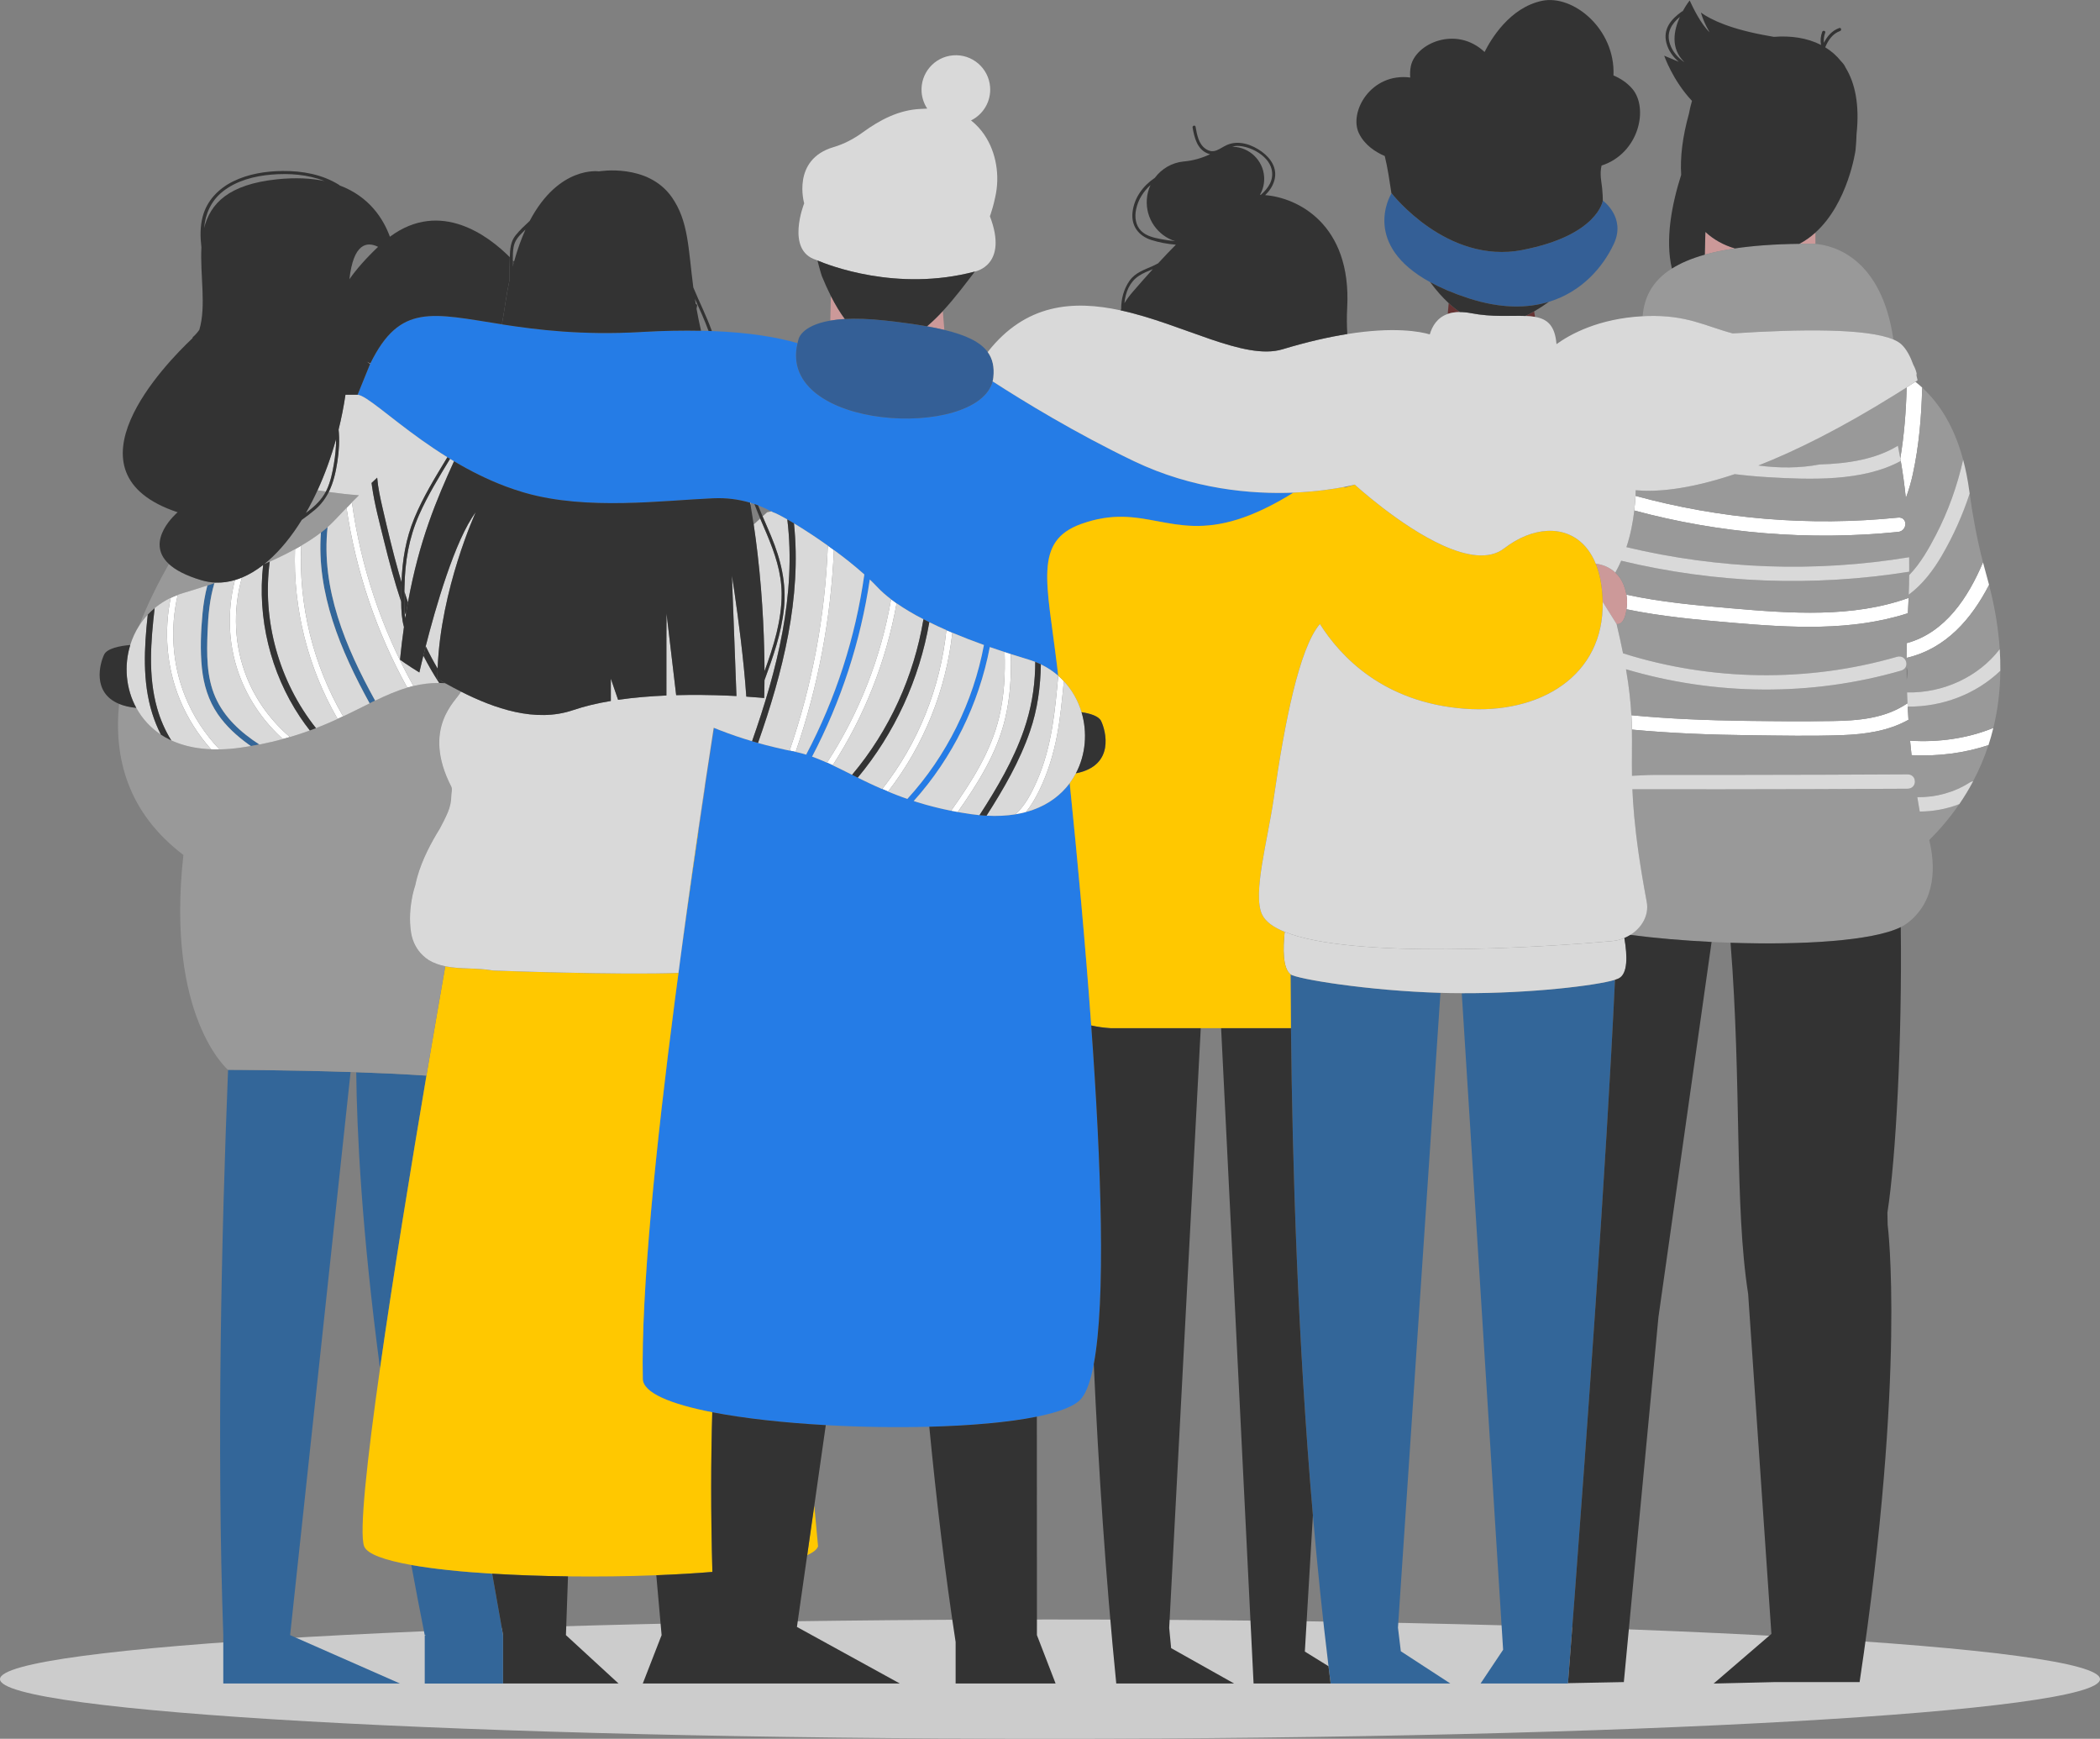 <svg width="767" height="635" viewBox="0 0 767 635" fill="none" xmlns="http://www.w3.org/2000/svg">
<rect x="0" y="0" width="767" height="635" fill="#808080" stroke="none"/>
<g clip-path="url(#clip0_35_762)">
<path d="M383.504 635.008C595.307 635.008 767.008 625.254 767.008 613.221C767.008 601.189 595.307 591.435 383.504 591.435C171.7 591.435 0 601.189 0 613.221C0 625.254 171.7 635.008 383.504 635.008Z" fill="#CCCCCC"/>
<path d="M338.564 119.17C340.861 119.579 342.97 120.01 344.912 120.479L344.352 113.597C342.509 115.586 340.574 117.484 338.564 119.17Z" fill="#CC9999"/>
<path d="M303.463 108.092L303.259 117.076C304.815 116.811 306.576 116.607 308.571 116.493C306.848 114.194 305.148 111.404 303.463 108.084V108.092Z" fill="#CC9999"/>
<path d="M694.062 167.378C694.115 167.696 694.176 168.014 694.229 168.339C694.962 172.611 695.597 177.118 696.088 181.905C697.146 179.062 698 176.135 698.642 173.171C700.894 162.864 701.801 152.186 702.05 141.539C701.226 140.79 700.395 140.079 699.549 139.421C698.491 140.11 697.433 140.79 696.39 141.456C696.163 150.152 695.491 158.841 694.062 167.371V167.378Z" fill="white"/>
<path d="M696.42 234.87C696.383 236.662 696.352 238.462 696.345 240.254C710.771 236.926 720.118 225.939 726.489 213.598C726.156 212.304 725.808 211.019 725.453 209.764C725.038 208.304 724.645 206.829 724.267 205.362C718.902 218.036 710.589 231.005 696.42 234.87Z" fill="white"/>
<path d="M697.637 270.502C697.803 272.264 697.977 274.026 698.173 275.788C707.687 276.279 717.36 275.092 726.262 272.12C726.927 270.086 727.524 267.991 728.045 265.836C718.607 269.693 708.012 271.167 697.637 270.509V270.502Z" fill="white"/>
<path d="M693.231 194.261C696.791 193.898 696.828 188.658 693.231 189.021C660.926 192.288 628.402 189.58 597.336 181.088C597.253 182.782 597.117 184.567 596.898 186.427C628.1 194.844 660.843 197.528 693.224 194.254L693.231 194.261Z" fill="white"/>
<path d="M632.475 222.173C619.636 221.069 606.601 219.904 594.034 217.174C594.223 218.218 594.306 219.269 594.253 220.297C594.216 221.122 594.148 221.848 594.057 222.506C606.631 225.122 619.636 226.302 632.468 227.406C654.05 229.259 676.221 230.597 696.836 223.95C696.836 223.92 696.836 223.889 696.836 223.859C696.942 221.991 697.025 220.169 697.093 218.354C676.607 225.712 653.959 224.01 632.468 222.165L632.475 222.173Z" fill="white"/>
<path d="M669.11 263.318C658.531 263.469 647.929 263.394 637.357 263.25C623.49 263.053 609.624 262.516 595.848 261.193C595.946 263.008 596.006 264.747 596.037 266.449C610.477 267.81 625.001 268.347 639.533 268.513C650.573 268.642 661.682 268.869 672.722 268.475C681.246 268.165 689.725 266.97 697.047 262.864C696.942 261.261 696.843 259.658 696.768 258.055C696.745 257.654 696.73 257.253 696.707 256.852C696.601 256.905 696.496 256.951 696.39 257.026C688.342 262.395 678.745 263.182 669.133 263.326L669.11 263.318Z" fill="white"/>
<path d="M67.587 254.213C62.887 242.477 62.071 229.5 64.912 217.258C64.028 217.59 63.174 217.953 62.35 218.346C59.804 230.703 60.854 243.747 65.675 255.461C68.426 262.146 72.318 268.294 77.094 273.648C77.29 273.655 77.487 273.663 77.683 273.663C77.91 273.663 78.129 273.678 78.356 273.686C78.628 273.686 78.9 273.686 79.179 273.686C79.413 273.686 79.64 273.686 79.874 273.686C79.973 273.686 80.071 273.686 80.169 273.678C74.811 268.059 70.489 261.45 67.587 254.206V254.213Z" fill="white"/>
<path d="M88.006 248.088C91.376 256.444 96.666 263.9 103.316 269.889C104.192 269.655 105.046 269.413 105.892 269.163C99.046 263.318 93.575 255.884 90.182 247.491C85.497 235.906 84.96 222.899 88.346 210.936C87.499 211.284 86.653 211.586 85.799 211.836C82.754 223.776 83.358 236.571 87.998 248.088H88.006Z" fill="white"/>
<path d="M110.033 199.26C109.776 199.411 109.52 199.555 109.255 199.706C108.991 199.857 108.741 200.009 108.477 200.152C108.242 200.288 107.993 200.417 107.751 200.545C106.996 222.196 112.452 243.838 123.303 262.554C123.983 262.237 124.656 261.927 125.321 261.609C114.386 242.855 108.983 220.955 110.026 199.252L110.033 199.26Z" fill="white"/>
<path d="M126.56 185.452C129.953 208.478 137.48 230.786 148.739 251.128C149.48 250.909 150.235 250.704 150.991 250.523C139.437 229.795 131.767 206.981 128.532 183.44C127.882 184.098 127.225 184.771 126.56 185.459V185.452Z" fill="white"/>
<path d="M288.387 274.109C288.931 274.222 289.483 274.343 290.027 274.449C290.223 274.487 290.412 274.532 290.601 274.578C298.778 250.841 303.501 225.946 304.566 200.848C303.826 200.303 303.085 199.774 302.352 199.252C301.407 224.714 296.707 249.979 288.387 274.109Z" fill="white"/>
<path d="M302.057 278.525C302.745 278.835 303.433 279.145 304.128 279.478C315.758 261.526 323.692 241.343 327.471 220.328C326.775 219.844 326.103 219.352 325.453 218.861C321.788 240.072 313.808 260.444 302.057 278.525Z" fill="white"/>
<path d="M322.211 288.159C322.355 288.22 322.506 288.288 322.649 288.348C323.209 288.59 323.775 288.832 324.357 289.067C337.362 272.324 345.509 252.058 347.836 231.058C347.111 230.748 346.385 230.438 345.66 230.121C343.461 251.151 335.352 271.477 322.211 288.159Z" fill="white"/>
<path d="M128.056 391.502C104.608 390.731 83.305 390.708 83.298 390.708C80.88 451.015 79.127 527.748 81.552 597.144V614.809H146.079L105.961 597.144L128.049 391.502H128.056Z" fill="#336699"/>
<path d="M183.734 598.332V597.152L179.759 574.708C168.424 574.005 158.215 572.953 150.228 571.532C151.747 579.82 153.379 588.35 155.132 597.16H155.631L155.132 597.311V614.832H225.901H183.734V598.339V598.332Z" fill="#336699"/>
<path d="M138.794 499.73C143.57 466.117 150.213 425.524 155.752 392.826C147.621 392.281 138.757 391.88 130.112 391.578C130.339 412.948 132.039 448.891 138.802 499.73H138.794Z" fill="#336699"/>
<path d="M533.89 362.713L548.996 602.491L540.759 614.817H572.687C572.687 614.817 572.687 614.772 572.694 614.688C572.8 613.357 573.76 601.039 575.203 581.922V581.899C579.155 529.441 586.689 425.894 589.863 357.821C583.009 359.931 559.016 362.812 533.89 362.713Z" fill="#336699"/>
<path d="M510.585 594.452L526.107 362.585C499.545 361.798 473.671 357.526 471.374 355.832C471.396 362.116 471.442 368.672 471.517 375.486C472.038 425.554 473.981 489.121 479.527 553.413C481.114 571.812 482.996 590.27 485.225 608.487C485.482 610.597 485.746 612.707 486.011 614.809H529.719L511.636 603.035L510.593 594.445L510.585 594.452Z" fill="#336699"/>
<path d="M90.794 271.871C91.074 272.067 91.353 272.256 91.633 272.453C92.683 272.271 93.711 272.082 94.724 271.886C87.923 267.477 81.892 262.032 78.613 254.523C75.371 247.097 75.499 238.711 75.794 230.771C76.021 224.759 76.565 218.694 78.295 212.955C78.001 213.053 77.706 213.151 77.411 213.25C77.056 213.371 76.701 213.484 76.353 213.605C76.142 213.673 75.938 213.741 75.726 213.809C74.842 217.129 74.29 220.532 73.958 223.988C73.331 230.589 73.051 237.433 73.739 244.035C74.366 250.047 76.104 255.832 79.557 260.838C82.565 265.201 86.502 268.785 90.779 271.871H90.794Z" fill="#336699"/>
<path d="M137.019 255.869C126.167 236.216 117.22 214.936 119.646 192.484C119.563 192.56 119.472 192.636 119.389 192.704C119.162 192.9 118.943 193.097 118.709 193.293C118.527 193.445 118.331 193.596 118.134 193.755C117.9 193.944 117.673 194.133 117.432 194.314C117.356 194.367 117.28 194.428 117.205 194.481C115.558 216.562 124.331 237.456 135.001 256.845C135.681 256.512 136.354 256.179 137.019 255.862V255.869Z" fill="#336699"/>
<path d="M414.124 168.384C392.844 158.183 373.801 146.537 362.534 139.255C357.086 160.716 283.748 157.268 291.282 125.318C283.967 123.193 273.856 121.431 260.004 120.894C259.604 120.879 259.203 120.864 258.795 120.849C257.896 120.819 256.982 120.796 256.052 120.781C249.561 120.645 242.329 120.766 234.228 121.235C212.609 122.482 196.203 120.448 183.319 118.444C157.785 114.482 146.109 110.655 135.258 132.721C135.228 132.782 135.197 132.842 135.167 132.91L130.595 144.163C133.716 144.412 141.938 152.118 153.855 160.61C156.817 162.72 160.014 164.875 163.407 166.985C163.724 167.182 164.042 167.386 164.366 167.582C164.85 167.877 165.334 168.165 165.817 168.46C171.576 171.878 177.87 175.084 184.626 177.625C186.704 178.404 188.82 179.115 190.974 179.757C191.276 179.848 191.578 179.939 191.88 180.022C214.498 186.472 242.004 182.767 260.571 181.973C260.624 181.973 260.684 181.973 260.737 181.973C265.234 181.784 269.707 182.344 273.984 183.599C274.083 183.629 274.181 183.652 274.279 183.682C274.702 183.811 275.125 183.947 275.549 184.09C275.994 184.242 276.433 184.4 276.879 184.567C278.541 185.194 280.166 185.928 281.738 186.76C281.942 186.873 282.153 186.979 282.357 187.093C283.143 187.312 285.017 188.25 287.556 189.709C288.312 190.14 289.12 190.616 289.982 191.138C290.639 191.531 291.319 191.947 292.022 192.386C292.551 192.711 293.095 193.051 293.647 193.407C294.69 194.072 295.763 194.768 296.874 195.502C297.342 195.812 297.818 196.129 298.294 196.454C299.624 197.347 300.984 198.292 302.352 199.267C303.085 199.789 303.826 200.326 304.566 200.863C305.42 201.491 306.282 202.126 307.136 202.776C309.108 204.274 311.05 205.816 312.909 207.382C313.838 208.16 314.745 208.947 315.622 209.733C315.645 209.756 315.667 209.779 315.69 209.794C312.471 232.745 305.269 255.068 294.44 275.599C294.342 275.568 294.244 275.538 294.146 275.508C293.753 275.387 293.36 275.274 292.967 275.168C292.748 275.107 292.529 275.054 292.302 274.994C291.932 274.895 291.569 274.805 291.191 274.722C290.957 274.669 290.73 274.616 290.496 274.57C290.337 274.54 290.186 274.495 290.027 274.464C288.871 274.23 287.722 273.988 286.574 273.738C284.277 273.232 281.987 272.687 279.712 272.097C278.753 271.848 277.8 271.583 276.848 271.319C276.123 271.114 275.405 270.903 274.687 270.691C270.72 269.519 266.798 268.203 262.944 266.683L260.813 265.844C259.747 272.672 258.659 279.75 257.564 287.025C256.74 292.492 255.901 298.073 255.07 303.73C252.16 323.444 249.244 344.171 246.553 364.77C239.518 418.726 234.107 471.811 234.78 503.564C234.886 508.699 245.019 512.797 260.156 515.747C271.778 518.015 286.355 519.596 301.612 520.45C314.179 521.153 327.199 521.358 339.41 521.04C354.562 520.639 368.466 519.429 378.705 517.357C386.806 515.716 392.61 513.531 394.922 510.771C396.872 508.442 398.376 504.131 399.486 498.203C403.892 474.828 402.29 426.25 398.557 374.495C396.403 344.648 393.532 313.742 390.698 286.019C387.554 290.239 383.088 293.702 377.255 295.767C376.423 296.062 375.562 296.326 374.678 296.568C373.453 296.901 372.169 297.173 370.831 297.393C367.657 297.907 364.159 298.096 360.312 297.884C359.481 297.839 358.627 297.778 357.758 297.695C356.693 297.597 355.604 297.461 354.494 297.302C353.337 297.135 352.204 296.954 351.093 296.765C350.73 296.704 350.383 296.636 350.028 296.576C349.952 296.561 349.884 296.553 349.809 296.538C349.332 296.455 348.841 296.372 348.373 296.281C348.184 296.243 348.01 296.205 347.829 296.167C347.421 296.084 347.02 296.001 346.627 295.925C345.97 295.789 345.32 295.653 344.677 295.51C344.277 295.419 343.884 295.328 343.491 295.237C343.234 295.177 342.962 295.124 342.705 295.056C342.335 294.965 341.98 294.874 341.617 294.784C341.247 294.693 340.884 294.602 340.521 294.511C339.864 294.337 339.222 294.164 338.579 293.99C338.284 293.906 337.982 293.831 337.688 293.74C336.766 293.475 335.859 293.211 334.975 292.931C334.551 292.802 334.151 292.666 333.735 292.53C347.927 276.718 357.547 257.094 361.521 236.299C363.335 236.934 365.141 237.546 366.932 238.129C367.688 238.378 368.443 238.62 369.191 238.862C371.368 239.558 373.514 240.223 375.592 240.844C376.461 241.101 377.292 241.403 378.108 241.721C378.811 242.001 379.506 242.288 380.171 242.613C382.537 243.755 384.653 245.161 386.504 246.772C386.375 245.608 386.239 244.473 386.103 243.354C382.416 212.66 377.398 197.626 394.93 191.342C417.623 183.206 427.454 197.384 452.013 189.709C457.862 187.879 464.542 184.816 472.431 179.909C457.091 180.506 435.683 178.721 414.124 168.392V168.384ZM331.4 291.744C330.871 291.562 330.35 291.381 329.836 291.192C329.526 291.078 329.216 290.965 328.907 290.851C328.619 290.745 328.317 290.64 328.03 290.526C327.818 290.443 327.607 290.36 327.395 290.277C327.085 290.156 326.776 290.035 326.473 289.914C326.277 289.838 326.073 289.762 325.876 289.679C325.589 289.566 325.302 289.445 325.022 289.324C324.735 289.21 324.456 289.089 324.169 288.976C323.655 288.764 323.148 288.545 322.65 288.333C322.597 288.311 322.544 288.288 322.491 288.265C322.4 288.227 322.302 288.19 322.211 288.144C322.128 288.106 322.045 288.069 321.962 288.038C321.244 287.721 320.534 287.411 319.831 287.093C319.189 286.798 318.561 286.511 317.934 286.216C317.874 286.186 317.813 286.155 317.753 286.133C317.526 286.027 317.299 285.921 317.073 285.807C316.619 285.596 316.174 285.376 315.728 285.165C315.471 285.044 315.221 284.915 314.964 284.794C314.549 284.59 314.141 284.393 313.733 284.189C313.476 284.061 313.226 283.94 312.977 283.819C312.833 283.751 312.69 283.675 312.554 283.607C312.274 283.471 312.002 283.335 311.73 283.199C311.564 283.115 311.39 283.032 311.224 282.949C311.133 282.904 311.042 282.858 310.952 282.813C310.423 282.548 309.909 282.291 309.388 282.034C309.312 281.996 309.236 281.958 309.161 281.921C308.609 281.648 308.058 281.369 307.514 281.104C306.924 280.817 306.342 280.529 305.76 280.249C305.579 280.159 305.398 280.075 305.216 279.985C304.816 279.796 304.415 279.599 304.015 279.41C303.796 279.304 303.576 279.206 303.357 279.107C302.995 278.941 302.632 278.775 302.269 278.608C302.042 278.503 301.816 278.404 301.589 278.306C301.234 278.147 300.871 277.996 300.516 277.837C300.297 277.746 300.078 277.648 299.851 277.557C299.466 277.398 299.08 277.24 298.695 277.088C298.506 277.013 298.317 276.937 298.128 276.862C297.614 276.665 297.1 276.476 296.586 276.287C296.586 276.287 296.594 276.287 296.602 276.287C307.204 256.066 314.33 234.159 317.67 211.609C318.652 212.546 319.589 213.484 320.458 214.407C321.879 215.919 323.564 217.401 325.446 218.838C326.096 219.33 326.768 219.821 327.463 220.305C330.38 222.339 333.698 224.283 337.272 226.135C337.975 226.498 338.685 226.861 339.41 227.217C341.428 228.215 343.521 229.175 345.652 230.113C346.37 230.431 347.096 230.741 347.829 231.051C351.599 232.646 355.484 234.136 359.368 235.527C355.453 256.368 345.758 276.022 331.4 291.736V291.744Z" fill="#257CE6"/>
<path d="M364.907 262.002C361.869 274.631 354.803 285.573 347.39 296.069C347.541 296.099 347.685 296.13 347.828 296.16C348.01 296.198 348.191 296.236 348.373 296.273C348.841 296.364 349.332 296.447 349.808 296.53C357.153 286.08 364.06 275.153 367.075 262.607C368.957 254.803 369.418 246.84 369.184 238.862C368.436 238.62 367.68 238.378 366.924 238.129C367.204 246.152 366.788 254.168 364.907 262.002Z" fill="white"/>
<path d="M384.358 265.36C383.232 272.158 381.494 278.918 378.698 285.233C376.824 289.475 374.458 294.239 370.839 297.385C372.176 297.166 373.461 296.893 374.685 296.561C376.672 294.171 378.252 291.373 379.62 288.575C382.74 282.185 384.796 275.326 386.111 268.354C387.327 261.889 387.917 255.31 388.559 248.761C387.917 248.073 387.229 247.407 386.511 246.78C385.952 252.981 385.378 259.227 384.365 265.36H384.358Z" fill="white"/>
<path d="M622.659 92.99C625.878 92.091 629.52 91.327 633.639 90.714C629.528 89.497 625.886 87.485 622.878 84.687L622.666 92.99H622.659Z" fill="#CC9999"/>
<path d="M657.208 89.043C658.35 89.028 659.506 89.02 660.692 89.02C660.692 89.02 661.584 88.952 663.057 89.073V84.937C661.312 86.51 659.37 87.909 657.208 89.043Z" fill="#CC9999"/>
<path d="M560.648 115.714L560.331 113.733C559.281 114.338 558.223 114.89 557.157 115.389C558.412 115.435 559.575 115.533 560.648 115.714Z" fill="#663333"/>
<path d="M533.187 113.952C531.842 113.037 530.482 111.964 529.122 110.708L528.767 114.633C530.021 114.194 531.48 113.945 533.195 113.952H533.187Z" fill="#663333"/>
<path d="M589.855 357.821C590.497 357.624 591.004 357.435 591.329 357.254C594.48 355.522 594.45 349.366 593.278 342.561C591.903 343.135 590.437 343.521 588.933 343.657C562.81 346.047 493.839 350.342 469.212 340.307C468.57 346.364 468.487 353.616 471.343 355.817C471.343 355.817 471.358 355.824 471.366 355.832C473.663 357.526 499.537 361.791 526.099 362.585C527.301 362.623 528.502 362.653 529.704 362.676C531.094 362.698 532.492 362.713 533.882 362.713C559.009 362.812 582.994 359.931 589.855 357.821Z" fill="#D9D9D9"/>
<path d="M590.43 227.867C590.43 227.867 593.211 228.865 594.064 222.506C594.155 221.848 594.216 221.114 594.261 220.297C594.314 219.261 594.223 218.218 594.042 217.174C593.83 215.987 593.483 214.8 593.044 213.65C592.364 211.851 591.299 210.331 589.984 209.113C588.019 207.283 585.488 206.172 582.828 205.892C584.347 209.62 585.261 214.233 585.367 219.806L590.43 227.875V227.867Z" fill="#CC9999"/>
<path d="M294.826 567.932C297.01 566.949 298.385 565.883 298.785 564.718L297.41 549.859L294.826 567.94V567.932Z" fill="#FFC800"/>
<path d="M260.155 515.747C245.019 512.797 234.886 508.699 234.78 503.564C234.107 471.811 239.518 418.733 246.553 364.77C249.236 344.171 252.16 323.444 255.07 303.73L254.941 303.775C252.531 320.306 250.105 337.676 247.808 355.318C225.908 356.157 180.636 354.478 180.054 354.433C174.183 353.389 168.183 354.047 162.636 352.89C160.815 363.303 158.412 377.157 155.759 392.826C150.22 425.524 143.578 466.117 138.802 499.73C134.034 533.26 131.124 559.841 133.006 564.718C134.094 567.531 140.51 569.793 150.228 571.524C158.215 572.946 168.424 574.005 179.759 574.7C188.495 575.237 197.896 575.562 207.44 575.683C218.246 575.812 229.248 575.683 239.699 575.267C246.871 574.988 253.778 574.587 260.186 574.058C259.581 552.135 259.649 532.746 260.148 515.747H260.155Z" fill="#FFC800"/>
<path d="M582.828 205.884C581.702 203.109 580.236 200.833 578.513 199.041C571.304 191.516 559.606 192.394 549.374 200.273C543.835 204.538 535.56 203.033 527.119 199.252C511.258 192.144 494.807 176.982 494.807 176.982L491.044 178.109L491.066 177.814C487.258 178.555 480.729 179.583 472.424 179.909C464.535 184.809 457.855 187.879 452.006 189.709C427.446 197.384 417.615 183.206 394.922 191.342C377.391 197.626 382.408 212.667 386.096 243.354C386.232 244.473 386.36 245.615 386.496 246.772C387.222 247.4 387.902 248.065 388.544 248.753C391.605 252.028 393.766 255.93 395.013 260.089C398.134 260.558 401.27 261.488 402.161 263.318C403.877 266.857 407.338 279.614 392.957 282.412C392.3 283.66 391.552 284.862 390.698 286.012C393.532 313.742 396.403 344.64 398.557 374.488C400.779 374.994 403.121 375.335 405.592 375.486H471.502C471.434 368.672 471.389 362.109 471.358 355.832C471.358 355.832 471.343 355.824 471.336 355.817C468.479 353.616 468.562 346.364 469.205 340.307C465.018 338.598 462.101 336.481 460.907 333.872C457.454 326.302 463.038 306.739 465.207 291.57C469.197 263.673 474.555 236.669 482.066 227.89C489.608 239.83 505.333 256.588 534.926 258.826C562.364 260.898 585.873 246.893 585.359 219.791C585.253 214.218 584.331 209.605 582.82 205.877L582.828 205.884Z" fill="#FFC800"/>
<path d="M254.934 303.775L255.062 303.73C255.893 298.073 256.732 292.492 257.556 287.025C257.51 287.025 257.458 287.025 257.412 287.025C256.589 292.492 255.765 298.081 254.934 303.775Z" fill="#999999"/>
<path d="M119.018 179.515C117.991 179.364 116.978 179.205 115.973 179.039C114.635 181.943 113.215 184.726 111.703 187.35C112.036 187.093 112.368 186.843 112.701 186.586C115.278 184.605 117.514 182.389 119.018 179.515Z" fill="#999999"/>
<path d="M97.799 205.446C97.958 205.378 98.116 205.302 98.275 205.234C101.593 203.744 104.781 202.179 107.751 200.545C107.993 200.417 108.235 200.281 108.477 200.152C108.741 200.001 108.998 199.857 109.255 199.706C109.512 199.555 109.776 199.411 110.033 199.26C112.656 197.725 115.066 196.137 117.212 194.488C117.288 194.435 117.363 194.375 117.439 194.322C117.681 194.133 117.907 193.944 118.142 193.762C118.331 193.611 118.527 193.46 118.716 193.301C118.95 193.104 119.169 192.908 119.396 192.711C119.479 192.636 119.57 192.56 119.653 192.492C120.522 191.728 121.331 190.949 122.071 190.163C123.598 188.537 125.094 186.972 126.56 185.459C127.225 184.771 127.882 184.106 128.532 183.44C129.394 182.563 130.248 181.708 131.094 180.869C127.331 180.589 123.635 180.181 120.069 179.667C118.86 182.094 117.227 184.31 114.953 186.223C113.434 187.501 111.832 188.696 110.207 189.86C106.519 195.834 102.401 200.908 98.011 204.75C97.512 205.189 97.013 205.612 96.507 206.013C96.613 205.967 96.726 205.922 96.832 205.869C97.157 205.725 97.489 205.582 97.807 205.438L97.799 205.446Z" fill="#999999"/>
<path d="M160.422 249.419C157.082 249.404 153.976 249.805 150.983 250.523C150.228 250.704 149.479 250.909 148.731 251.128C144.794 252.285 140.993 253.956 137.011 255.869C136.346 256.187 135.673 256.52 134.993 256.852C132.152 258.251 129.197 259.756 126.016 261.276C125.782 261.39 125.547 261.503 125.313 261.609C124.648 261.927 123.976 262.237 123.295 262.554C120.817 263.696 118.187 264.83 115.376 265.919C114.643 266.207 113.895 266.486 113.132 266.766C110.842 267.606 108.431 268.407 105.877 269.163C105.038 269.413 104.177 269.655 103.3 269.889C100.603 270.623 97.746 271.288 94.708 271.886C93.696 272.082 92.668 272.271 91.618 272.453C90.439 272.657 89.245 272.846 88.013 273.02C85.119 273.436 82.398 273.655 79.852 273.686C79.618 273.686 79.391 273.686 79.157 273.686C78.885 273.686 78.605 273.686 78.333 273.686C78.106 273.686 77.887 273.67 77.66 273.663C72.99 273.527 68.902 272.771 65.335 271.515C64.361 271.175 63.431 270.789 62.539 270.373C62.35 270.29 62.169 270.199 61.98 270.109C61.92 270.078 61.867 270.056 61.806 270.025C60.726 269.489 59.713 268.906 58.746 268.271C54.824 265.685 51.831 262.312 49.761 258.516C47.252 258.266 45.189 257.752 43.496 257.057C41.486 276.922 46.761 296.886 66.983 312.222C60.446 371.433 83.283 390.701 83.283 390.701C83.283 390.701 104.593 390.723 128.041 391.495C128.729 391.517 129.409 391.54 130.096 391.563C138.749 391.865 147.605 392.266 155.736 392.81C158.389 377.142 160.792 363.288 162.613 352.875C160.527 352.444 158.495 351.756 156.568 350.622C155.782 350.108 155.034 349.525 154.346 348.86C152.283 346.863 150.741 344.179 150.144 340.791C149.351 335.823 149.752 331.308 150.689 326.794C150.938 325.629 151.263 324.45 151.656 323.262C151.875 322.204 152.132 321.16 152.427 320.116C154.202 313.878 157.331 307.919 160.633 302.573C161.177 301.552 161.706 300.546 162.197 299.548C162.681 298.565 163.134 297.597 163.543 296.644C164.374 294.678 164.812 292.56 164.812 290.42C164.812 290.413 164.812 290.398 164.812 290.39C164.835 289.347 165.273 288.19 164.797 287.267C153.825 265.889 166.686 255.801 168.175 252.86C168.235 252.761 168.296 252.663 168.356 252.565C166.331 251.544 164.396 250.5 162.56 249.479C161.827 249.442 161.117 249.419 160.407 249.411L160.422 249.419Z" fill="#999999"/>
<path d="M66.877 216.592C69.734 215.738 72.711 214.807 75.741 213.817C75.953 213.749 76.157 213.681 76.368 213.613C76.724 213.499 77.071 213.378 77.426 213.257C77.721 213.159 78.016 213.061 78.31 212.962C78.499 212.902 78.688 212.834 78.877 212.766C77.086 212.713 75.28 212.425 73.482 211.888C67.776 210.179 64.028 208.145 61.686 205.983C57.794 212.804 53.94 220.479 50.766 228.608C54.204 223.171 59.585 218.77 66.877 216.592Z" fill="#999999"/>
<path d="M728.052 265.829C729.609 259.454 730.524 252.512 730.599 244.965C721.78 253.427 709.455 258.191 696.753 258.055C696.836 259.658 696.926 261.261 697.032 262.864C689.717 266.97 681.231 268.173 672.707 268.475C661.674 268.876 650.558 268.642 639.518 268.513C624.986 268.347 610.462 267.81 596.021 266.449C596.12 271.977 595.946 277.119 596.059 283.32C599.195 283.176 602.18 282.979 604.727 282.987C614.822 282.994 624.911 283.002 635.007 282.987C655.561 282.964 676.123 282.896 696.677 282.79C698.128 282.783 698.982 283.614 699.276 284.62C699.314 284.9 699.352 285.172 699.39 285.452C699.367 286.745 698.46 288.023 696.677 288.031C673.878 288.152 651.08 288.22 628.273 288.235C617.581 288.235 606.888 288.235 596.203 288.212C596.331 291.192 596.535 294.443 596.868 298.088C597.601 306.149 598.961 316.131 601.44 329.35C602.361 334.273 599.618 338.81 595.462 341.419C604.462 342.591 614.686 343.476 625.13 343.997C627.435 344.111 629.739 344.209 632.052 344.285C658.024 345.154 683.899 343.657 694.229 338.575C695.12 338.137 695.906 337.676 696.556 337.184C707.43 328.934 706.803 315.799 704.642 306.785C708.443 302.996 712.183 298.64 715.607 293.649C710.997 295.449 706.077 296.341 701.15 296.364L700.916 295.048C700.682 293.74 700.463 292.432 700.251 291.124C706.954 291.214 713.71 289.422 719.453 285.724C719.861 285.46 720.269 285.324 720.662 285.286C722.808 281.232 724.705 276.846 726.254 272.105C717.352 275.077 707.68 276.264 698.166 275.773C697.969 274.011 697.795 272.249 697.629 270.487C708.004 271.152 718.599 269.67 728.037 265.813L728.052 265.829Z" fill="#999999"/>
<path d="M694.342 244.92C661.569 254.387 626.301 254.039 593.883 244.42C595.024 251.083 595.583 256.421 595.84 261.201C609.616 262.524 623.483 263.061 637.349 263.257C647.929 263.409 658.531 263.477 669.103 263.326C678.715 263.182 688.312 262.395 696.36 257.026C696.465 256.958 696.571 256.913 696.677 256.852C696.617 255.529 696.564 254.198 696.518 252.875C709.758 253.155 722.627 247.173 730.372 237.063C729.904 229.894 728.702 222.241 726.602 214.051C726.564 213.9 726.519 213.749 726.481 213.598C720.11 225.939 710.763 236.926 696.337 240.254C696.345 238.462 696.375 236.662 696.413 234.87C710.581 231.005 718.894 218.036 724.259 205.362C722.136 197.105 720.549 188.711 719.385 180.249C716.808 188.113 713.4 195.744 709.161 202.988C706.123 208.176 702.163 213.477 697.13 217.152C697.214 214.724 697.266 212.342 697.297 210.006C701.453 205.741 704.559 200.16 707.015 195.433C711.579 186.654 714.859 177.39 717.005 167.877C713.717 155.612 708.269 147.233 702.042 141.539C701.793 152.186 700.886 162.864 698.634 173.171C697.984 176.135 697.13 179.054 696.08 181.905C695.589 177.118 694.954 172.611 694.221 168.339C680.309 175.939 660.979 175.16 645.646 174.252C641.604 174.01 637.583 173.64 633.578 173.148C616.092 179.016 604.44 179.674 597.404 179.031C597.389 179.697 597.367 180.385 597.336 181.088C628.402 189.58 660.919 192.288 693.231 189.021C696.828 188.658 696.79 193.898 693.231 194.261C660.851 197.536 628.107 194.844 596.906 186.435C596.422 190.662 595.538 195.237 594.034 199.819C627.714 207.85 662.951 209.166 697.304 203.495C697.327 205.226 697.327 207.003 697.319 208.788C662.309 214.384 626.43 213.023 592.13 204.773C591.487 206.232 590.785 207.684 589.984 209.098C591.291 210.316 592.356 211.836 593.044 213.635C593.482 214.792 593.83 215.972 594.042 217.159C606.601 219.889 619.644 221.054 632.483 222.158C653.982 224.003 676.621 225.704 697.108 218.346C697.04 220.161 696.957 221.984 696.851 223.852C696.851 223.882 696.851 223.912 696.851 223.942C676.244 230.589 654.065 229.251 632.483 227.398C619.651 226.294 606.646 225.115 594.072 222.498C593.218 228.858 590.437 227.86 590.437 227.86C591.374 231.777 592.152 235.331 592.802 238.59C624.949 248.738 660.178 249.298 692.853 239.86C696.322 238.855 697.795 243.914 694.35 244.912L694.342 244.92ZM696.564 244.209C696.911 244.98 696.821 246.417 696.397 248.353C696.367 246.81 696.345 245.26 696.337 243.717C696.413 243.884 696.481 244.042 696.556 244.209H696.564Z" fill="#999999"/>
<path d="M632.868 121.756C657.669 120.131 681.987 119.896 691.546 123.98C687.156 93.898 669.495 89.618 663.057 89.073C661.584 88.945 660.692 89.02 660.692 89.02C659.505 89.02 658.349 89.028 657.208 89.043C647.997 89.156 640.221 89.746 633.639 90.722C629.528 91.334 625.878 92.098 622.659 92.998C617.702 94.389 613.757 96.099 610.636 98.072C603.268 102.723 600.503 108.81 599.951 115.488C600.45 115.457 600.948 115.435 601.455 115.412C616.1 114.92 622.772 119.095 632.868 121.764V121.756Z" fill="#999999"/>
<path d="M664.576 169.617C674.861 169.337 685.161 167.711 693.178 162.773C693.488 164.278 693.775 165.813 694.055 167.386C695.483 158.856 696.156 150.16 696.382 141.471C694.924 142.401 693.488 143.301 692.068 144.186C672.231 156.534 655.75 164.694 642.216 170.01C649.72 171.016 657.465 170.993 664.569 169.624L664.576 169.617Z" fill="#999999"/>
<path d="M344.912 120.479C342.97 120.01 340.861 119.579 338.564 119.17C334.158 118.384 329.095 117.696 323.307 117.06C317.337 116.403 312.501 116.282 308.564 116.501C306.569 116.614 304.808 116.811 303.251 117.083C292.385 118.951 291.622 124.01 291.622 124.01C291.486 124.456 291.38 124.887 291.282 125.326C283.747 157.275 357.085 160.724 362.534 139.263C362.655 138.779 362.753 138.295 362.806 137.788C363.191 134.075 362.557 131.058 360.735 128.555C358.113 124.955 353.028 122.43 344.912 120.479Z" fill="#345F96"/>
<path d="M135.16 132.918C135.19 132.858 135.22 132.797 135.25 132.729C134.812 132.525 134.374 132.313 133.943 132.094L135.152 132.918H135.16Z" fill="#D9D9D9"/>
<path d="M119.404 178.744C120.749 175.81 121.414 172.581 121.951 169.412C122.457 166.425 122.774 163.386 122.744 160.361C120.915 166.955 118.626 173.246 115.973 179.039C116.978 179.205 117.991 179.364 119.019 179.515C119.155 179.258 119.291 179.009 119.411 178.744H119.404Z" fill="#D9D9D9"/>
<path d="M120.061 179.667C123.628 180.173 127.323 180.589 131.087 180.869C130.248 181.701 129.394 182.563 128.525 183.44C131.759 206.981 139.422 229.795 150.983 250.523C153.976 249.805 157.074 249.404 160.422 249.419C158.306 246.197 156.379 242.863 154.626 239.422C153.689 243.226 153.167 245.585 153.167 245.585C148.769 242.878 146.102 240.912 146.102 240.912C146.517 236.715 147.001 232.745 147.538 228.971C146.737 226.045 146.548 222.869 146.532 219.761C144.069 212.388 142.051 204.863 140.208 197.324C138.605 190.783 136.799 184.189 135.862 177.519C135.809 177.133 135.757 176.748 135.711 176.362C136.399 175.704 137.087 175.061 137.759 174.426C138.069 178.192 138.908 181.973 139.739 185.557C141.575 193.513 143.457 201.468 145.686 209.333C145.996 210.437 146.321 211.533 146.653 212.637C146.941 204.515 148.203 196.787 151.346 189.195C154.527 181.512 158.903 174.411 163.195 167.318C163.263 167.204 163.331 167.091 163.399 166.978C160.006 164.875 156.81 162.713 153.847 160.603C141.93 152.111 133.709 144.405 130.588 144.155H126.167C125.532 148.458 124.686 152.708 123.658 156.859C124.059 160.709 123.825 164.633 123.228 168.52C122.623 172.483 121.754 176.279 120.061 179.659V179.667Z" fill="#D9D9D9"/>
<path d="M697.146 217.159C702.179 213.477 706.146 208.183 709.176 202.996C713.415 195.744 716.816 188.121 719.4 180.256C719.355 179.924 719.302 179.591 719.257 179.266C718.705 175.137 717.942 171.363 717.012 167.893C714.866 177.406 711.587 186.669 707.022 195.449C704.566 200.175 701.461 205.756 697.304 210.021C697.282 212.357 697.229 214.739 697.138 217.167L697.146 217.159Z" fill="#D9D9D9"/>
<path d="M696.692 256.852C696.715 257.253 696.73 257.654 696.753 258.055C709.463 258.191 721.78 253.427 730.599 244.965C730.622 242.401 730.561 239.77 730.38 237.063C722.634 247.173 709.765 253.155 696.526 252.875C696.571 254.198 696.624 255.529 696.685 256.852H696.692Z" fill="#D9D9D9"/>
<path d="M700.267 291.131C700.478 292.439 700.697 293.748 700.932 295.056L701.166 296.372C706.085 296.349 711.012 295.449 715.622 293.657C717.413 291.04 719.113 288.258 720.677 285.293C720.284 285.339 719.884 285.467 719.468 285.732C713.725 289.43 706.969 291.222 700.267 291.131Z" fill="#D9D9D9"/>
<path d="M696.685 282.79C676.13 282.904 655.568 282.972 635.014 282.987C624.918 282.994 614.83 282.994 604.734 282.987C602.188 282.987 599.203 283.176 596.067 283.32C595.961 277.119 596.135 271.977 596.029 266.449C595.999 264.747 595.938 263.015 595.84 261.193C595.576 256.414 595.024 251.075 593.883 244.413C626.301 254.032 661.568 254.38 694.342 244.912C697.788 243.914 696.314 238.862 692.846 239.861C660.178 249.298 624.941 248.738 592.795 238.59C592.145 235.331 591.367 231.777 590.429 227.86L585.366 219.791C585.88 246.893 562.371 260.898 534.933 258.826C505.348 256.588 489.623 239.83 482.074 227.89C474.57 236.669 469.212 263.666 465.215 291.57C463.046 306.739 457.461 326.302 460.915 333.872C462.109 336.488 465.026 338.606 469.212 340.307C493.839 350.334 562.81 346.047 588.933 343.657C590.437 343.521 591.903 343.135 593.278 342.561C594.042 342.243 594.775 341.857 595.47 341.426C599.626 338.817 602.369 334.273 601.447 329.357C598.969 316.131 597.608 306.149 596.875 298.096C596.543 294.451 596.339 291.199 596.21 288.22C606.903 288.235 617.596 288.25 628.281 288.242C651.08 288.227 673.886 288.159 696.685 288.038C698.468 288.031 699.367 286.753 699.397 285.46C699.36 285.18 699.322 284.908 699.284 284.628C698.997 283.63 698.135 282.79 696.685 282.798V282.79Z" fill="#D9D9D9"/>
<path d="M274.271 183.675C274.173 183.644 274.075 183.622 273.977 183.591C274.029 183.879 274.075 184.174 274.128 184.461C274.181 184.166 274.226 183.909 274.271 183.675Z" fill="#D9D9D9"/>
<path d="M122.064 190.163C121.323 190.949 120.515 191.721 119.646 192.492C117.212 214.944 126.159 236.223 137.018 255.877C141.001 253.956 144.802 252.293 148.739 251.136C137.479 230.794 129.945 208.486 126.56 185.459C125.094 186.972 123.598 188.537 122.071 190.163H122.064Z" fill="#D9D9D9"/>
<path d="M117.212 194.488C115.066 196.137 112.656 197.725 110.033 199.26C108.991 220.963 114.386 242.863 125.328 261.617C125.562 261.503 125.797 261.39 126.031 261.284C129.205 259.764 132.167 258.259 135.008 256.86C124.338 237.471 115.565 216.577 117.212 194.496V194.488Z" fill="#D9D9D9"/>
<path d="M148.21 224.555C148.059 224.131 147.9 223.716 147.749 223.292C147.809 224.131 147.893 224.971 148.006 225.795C148.074 225.379 148.142 224.971 148.202 224.555H148.21Z" fill="#D9D9D9"/>
<path d="M107.751 200.545C104.774 202.179 101.593 203.744 98.275 205.234C98.117 205.302 97.958 205.378 97.799 205.446C98.033 205.34 98.268 205.234 98.509 205.128C95.638 226.619 101.933 248.98 115.391 265.919C118.202 264.83 120.824 263.696 123.311 262.554C112.452 243.838 107.003 222.196 107.759 200.545H107.751Z" fill="#D9D9D9"/>
<path d="M159.84 244.178C160.905 215.087 173.767 187.032 173.767 187.032C166.127 197.226 159.016 222.18 155.487 235.996C156.825 238.779 158.275 241.509 159.84 244.178Z" fill="#D9D9D9"/>
<path d="M147.734 214.21C147.727 214.8 147.711 215.412 147.696 216.025C148.112 217.348 148.55 218.664 148.996 219.972C153.137 197.233 159.485 182.366 165.817 168.452C165.326 168.165 164.842 167.87 164.366 167.575C160.293 174.298 156.137 181.013 152.986 188.227C149.329 196.583 147.908 205.128 147.749 214.21H147.734Z" fill="#D9D9D9"/>
<path d="M96.091 206.33C93.582 208.289 90.991 209.847 88.353 210.936C84.96 222.899 85.504 235.913 90.19 247.491C93.582 255.884 99.054 263.318 105.9 269.163C108.454 268.407 110.865 267.606 113.154 266.766C111.908 265.171 110.714 263.537 109.588 261.858C98.774 245.653 93.9 225.651 96.099 206.338L96.091 206.33Z" fill="#D9D9D9"/>
<path d="M88.006 248.088C83.358 236.571 82.761 223.768 85.807 211.836C83.517 212.509 81.205 212.834 78.877 212.766C78.688 212.834 78.499 212.894 78.311 212.962C76.58 218.702 76.036 224.767 75.809 230.778C75.507 238.719 75.379 247.105 78.628 254.531C81.907 262.032 87.938 267.477 94.739 271.893C97.777 271.296 100.633 270.63 103.331 269.897C96.681 263.915 91.391 256.459 88.021 248.096L88.006 248.088Z" fill="#D9D9D9"/>
<path d="M96.492 206.02C96.597 205.975 96.711 205.922 96.817 205.877C96.711 205.922 96.597 205.975 96.492 206.02Z" fill="#D9D9D9"/>
<path d="M79.572 260.838C76.119 255.832 74.381 250.047 73.754 244.035C73.066 237.433 73.346 230.589 73.973 223.988C74.298 220.539 74.857 217.129 75.741 213.809C72.711 214.807 69.734 215.738 66.877 216.585C59.585 218.762 54.205 223.171 50.766 228.601C49.391 230.771 48.333 233.108 47.577 235.535C45.242 243.097 45.953 251.521 49.776 258.516C51.854 262.312 54.839 265.685 58.761 268.271C57.477 265.768 56.419 263.152 55.587 260.482C51.96 248.859 52.67 236.495 53.963 224.487C54.741 223.647 55.58 222.853 56.479 222.112C55.096 234.219 54.031 246.742 57.378 258.584C58.55 262.721 60.28 266.736 62.555 270.373C63.454 270.789 64.383 271.175 65.351 271.515C68.766 272.71 72.658 273.459 77.079 273.633C72.31 268.279 68.419 262.138 65.668 255.453C60.847 243.74 59.797 230.688 62.343 218.339C63.167 217.946 64.021 217.583 64.905 217.25C62.063 229.493 62.887 242.462 67.58 254.206C70.482 261.45 74.804 268.052 80.162 273.678C82.633 273.633 85.248 273.421 88.028 273.02C89.26 272.846 90.454 272.65 91.633 272.453C91.353 272.256 91.074 272.067 90.794 271.871C86.517 268.785 82.58 265.201 79.572 260.838Z" fill="#D9D9D9"/>
<path d="M77.683 273.67C77.479 273.67 77.283 273.648 77.086 273.64C77.086 273.64 77.086 273.64 77.094 273.648C77.29 273.655 77.487 273.663 77.683 273.663V273.67Z" fill="#D9D9D9"/>
<path d="M80.169 273.686C80.071 273.686 79.973 273.686 79.874 273.693C79.973 273.693 80.071 273.693 80.169 273.686Z" fill="#D9D9D9"/>
<path d="M287.556 189.701C285.01 188.242 283.143 187.304 282.357 187.085C282.153 186.972 281.941 186.858 281.737 186.752L280.173 187.085L278.541 188.575C279.244 190.208 279.947 191.842 280.649 193.475C280.982 194.254 281.322 195.033 281.647 195.819C285.206 204.379 287.299 212.955 286.332 222.264C285.395 231.293 282.357 239.921 279.229 248.39C279.198 252.55 279.108 254.917 279.108 254.917C279.108 254.917 276.667 254.667 272.586 254.395C271.657 240.745 269.541 225.122 268.302 216.592C267.727 212.645 267.334 210.21 267.334 210.21L267.697 219.897L268.989 254.183C266.745 254.062 264.191 253.956 261.425 253.881C259.717 253.835 257.934 253.797 256.075 253.782C253.173 253.76 250.12 253.782 246.969 253.865L243.448 224.056C243.448 224.056 243.357 238.189 243.402 253.986C237.591 254.236 231.568 254.72 225.757 255.567L223.105 247.838V255.983C218.223 256.799 213.538 257.888 209.314 259.333C195.545 264.029 180.492 258.69 168.379 252.565C168.319 252.663 168.258 252.761 168.198 252.86C166.717 255.809 153.855 265.889 164.82 287.267C165.296 288.197 164.858 289.354 164.835 290.39C164.835 290.398 164.835 290.413 164.835 290.42C164.835 292.56 164.397 294.678 163.565 296.644C163.157 297.604 162.704 298.572 162.22 299.548C161.729 300.546 161.2 301.552 160.656 302.573C157.354 307.919 154.225 313.878 152.449 320.116C152.155 321.152 151.898 322.204 151.679 323.262C151.286 324.45 150.968 325.629 150.711 326.794C149.774 331.308 149.374 335.823 150.167 340.791C150.764 344.179 152.306 346.863 154.369 348.86C155.057 349.525 155.805 350.115 156.591 350.622C158.518 351.764 160.55 352.444 162.636 352.875C168.183 354.025 174.183 353.367 180.054 354.418C180.636 354.463 225.908 356.142 247.808 355.303C250.105 337.66 252.531 320.29 254.941 303.76C255.773 298.073 256.604 292.477 257.42 287.01C258.523 279.69 259.604 272.589 260.669 265.768L260.813 265.829L262.944 266.668C266.798 268.18 270.72 269.504 274.687 270.676C283.808 244.768 290.889 217.099 287.556 189.686V189.701Z" fill="#D9D9D9"/>
<path d="M366.924 238.129C365.133 237.539 363.327 236.934 361.514 236.299C357.539 257.094 347.919 276.718 333.728 292.53C334.143 292.666 334.544 292.802 334.967 292.931C335.851 293.203 336.758 293.475 337.68 293.74C337.974 293.823 338.277 293.906 338.571 293.99C339.214 294.164 339.856 294.345 340.513 294.511C340.876 294.602 341.246 294.693 341.609 294.784C341.972 294.874 342.327 294.973 342.697 295.056C342.954 295.116 343.219 295.177 343.483 295.237C343.876 295.328 344.277 295.419 344.67 295.51C345.312 295.653 345.962 295.789 346.619 295.925C346.876 295.978 347.126 296.031 347.383 296.084C354.796 285.588 361.861 274.646 364.899 262.017C366.788 254.175 367.196 246.167 366.917 238.144L366.924 238.129Z" fill="#D9D9D9"/>
<path d="M384.358 265.36C385.37 259.227 385.945 252.981 386.504 246.78C384.652 245.169 382.544 243.763 380.171 242.621C380.02 250.856 378.962 259.023 376.181 267.099C372.395 278.071 366.554 288.129 360.32 297.884C364.174 298.096 367.673 297.907 370.839 297.393C374.458 294.247 376.824 289.483 378.698 285.24C381.494 278.926 383.232 272.166 384.358 265.367V265.36Z" fill="#D9D9D9"/>
<path d="M388.552 248.761C387.909 255.31 387.32 261.889 386.103 268.354C384.788 275.334 382.741 282.193 379.612 288.575C378.244 291.373 376.665 294.171 374.677 296.561C375.562 296.319 376.423 296.054 377.254 295.759C383.081 293.695 387.554 290.231 390.698 286.012C391.552 284.862 392.3 283.66 392.957 282.412C396.562 275.576 397.219 267.439 395.013 260.089C393.766 255.937 391.612 252.028 388.544 248.753L388.552 248.761Z" fill="#D9D9D9"/>
<path d="M378.078 244.073C378.101 243.294 378.101 242.507 378.108 241.728C377.292 241.411 376.461 241.108 375.592 240.851C373.514 240.231 371.375 239.566 369.191 238.87C369.426 246.848 368.965 254.803 367.083 262.615C364.06 275.168 357.153 286.087 349.816 296.538C349.891 296.553 349.959 296.561 350.035 296.576C350.39 296.636 350.738 296.704 351.101 296.765C352.211 296.954 353.337 297.135 354.501 297.302C355.619 297.461 356.7 297.589 357.766 297.695C364.136 287.819 370.166 277.64 374.005 266.502C376.506 259.242 377.874 251.748 378.078 244.073Z" fill="#D9D9D9"/>
<path d="M279.229 245.116C282.538 235.989 285.531 226.559 285.478 216.789C285.44 209.083 282.977 202.035 280.082 195.078C279.319 193.248 278.526 191.426 277.74 189.596C277.71 189.52 277.679 189.452 277.649 189.376L275.269 191.554C275.805 195.123 276.266 198.655 276.667 202.096C278.737 219.851 279.183 235.543 279.221 245.116H279.229Z" fill="#D9D9D9"/>
<path d="M339.418 227.232C335.813 248.028 326.798 267.757 313.287 283.985C313.045 283.864 312.796 283.743 312.546 283.622C312.69 283.69 312.833 283.766 312.969 283.834C313.219 283.955 313.476 284.083 313.725 284.204C314.133 284.401 314.541 284.605 314.957 284.809C315.214 284.93 315.463 285.059 315.72 285.18C316.166 285.392 316.612 285.611 317.065 285.823C317.292 285.928 317.518 286.034 317.745 286.148C317.806 286.178 317.866 286.208 317.927 286.231C318.546 286.526 319.181 286.813 319.823 287.108C320.518 287.426 321.229 287.743 321.954 288.053C322.037 288.091 322.121 288.129 322.204 288.159C335.337 271.485 343.453 251.158 345.652 230.121C343.521 229.183 341.428 228.223 339.41 227.224L339.418 227.232Z" fill="#D9D9D9"/>
<path d="M347.836 231.058C345.509 252.058 337.37 272.332 324.357 289.067C323.783 288.825 323.216 288.59 322.657 288.348C323.156 288.568 323.662 288.779 324.176 288.991C324.455 289.105 324.743 289.226 325.03 289.339C325.317 289.452 325.597 289.573 325.884 289.694C326.08 289.77 326.284 289.846 326.481 289.929C326.783 290.05 327.093 290.171 327.403 290.292C327.614 290.375 327.818 290.458 328.037 290.541C328.325 290.647 328.619 290.753 328.914 290.867C329.224 290.98 329.526 291.093 329.843 291.207C330.357 291.396 330.879 291.577 331.408 291.759C345.773 276.045 355.461 256.391 359.375 235.55C355.499 234.159 351.614 232.661 347.836 231.073V231.058Z" fill="#D9D9D9"/>
<path d="M288.387 274.109C288.735 274.185 289.082 274.253 289.43 274.328C289.082 274.26 288.735 274.185 288.387 274.109Z" fill="#D9D9D9"/>
<path d="M294.705 275.674C294.614 275.644 294.531 275.621 294.44 275.599C295.158 275.826 295.876 276.06 296.594 276.317C296.533 276.294 296.48 276.272 296.42 276.249C295.853 276.045 295.279 275.856 294.705 275.674Z" fill="#D9D9D9"/>
<path d="M327.471 220.328C323.692 241.343 315.758 261.526 304.128 279.478C304.105 279.463 304.075 279.455 304.052 279.44C304.438 279.622 304.823 279.803 305.216 279.992C305.397 280.083 305.579 280.166 305.76 280.257C306.342 280.537 306.924 280.824 307.513 281.111C308.057 281.384 308.609 281.656 309.161 281.928C309.236 281.966 309.312 282.004 309.387 282.042C309.901 282.299 310.423 282.556 310.952 282.82C311.042 282.866 311.133 282.911 311.224 282.957C324.863 266.759 333.826 246.946 337.287 226.158C333.712 224.313 330.395 222.362 327.478 220.328H327.471Z" fill="#D9D9D9"/>
<path d="M298.294 196.447C297.818 196.122 297.342 195.804 296.873 195.494C295.763 194.76 294.69 194.057 293.647 193.399C293.095 193.044 292.551 192.704 292.022 192.378C291.312 191.94 290.632 191.524 289.982 191.131C292.846 218.294 285.886 245.638 276.848 271.319C277.8 271.583 278.752 271.848 279.712 272.097C281.987 272.687 284.276 273.232 286.574 273.738C287.178 273.867 287.783 273.996 288.387 274.117C296.707 249.994 301.415 224.729 302.352 199.26C300.984 198.284 299.624 197.347 298.294 196.447Z" fill="#D9D9D9"/>
<path d="M315.69 209.786C315.69 209.786 315.644 209.741 315.622 209.726C314.745 208.939 313.838 208.153 312.909 207.374C311.05 205.809 309.108 204.266 307.136 202.769C306.282 202.118 305.428 201.483 304.566 200.855C303.501 225.946 298.778 250.841 290.601 274.585C290.405 274.54 290.216 274.495 290.027 274.457C289.831 274.419 289.634 274.374 289.43 274.336C289.627 274.374 289.823 274.419 290.027 274.457C290.186 274.487 290.345 274.525 290.496 274.563C290.73 274.616 290.964 274.661 291.191 274.714C291.561 274.797 291.931 274.888 292.302 274.986C292.521 275.047 292.748 275.1 292.967 275.16C293.36 275.266 293.753 275.387 294.146 275.5C294.244 275.531 294.342 275.561 294.44 275.591C305.262 255.06 312.471 232.745 315.69 209.786Z" fill="#D9D9D9"/>
<path d="M325.453 218.861C323.571 217.424 321.886 215.949 320.465 214.429C319.596 213.507 318.659 212.569 317.677 211.631C314.337 234.181 307.211 256.089 296.609 276.31C296.609 276.31 296.601 276.31 296.594 276.31C297.108 276.491 297.621 276.68 298.135 276.884C298.324 276.96 298.513 277.036 298.702 277.111C299.087 277.262 299.473 277.421 299.858 277.58C300.077 277.671 300.297 277.769 300.523 277.86C300.878 278.011 301.234 278.17 301.596 278.329C301.755 278.397 301.906 278.465 302.065 278.54C313.816 260.452 321.795 240.087 325.46 218.868L325.453 218.861Z" fill="#D9D9D9"/>
<path d="M303.357 279.123C302.994 278.956 302.632 278.79 302.269 278.624C302.201 278.593 302.125 278.563 302.057 278.525C302.715 278.82 303.38 279.123 304.045 279.44C304.03 279.44 304.022 279.425 304.007 279.425C303.788 279.319 303.569 279.221 303.35 279.123H303.357Z" fill="#D9D9D9"/>
<path d="M522.344 103.033C526.16 105.128 530.8 107.124 536.422 108.946C548.142 112.75 557.853 112.622 565.719 110.224C577.742 106.557 585.457 97.566 589.432 89.073C593.989 79.341 585.404 73.254 585.404 73.254C585.404 73.291 583.598 85.965 556.009 91.297C528.381 96.628 508.243 70.561 508.243 70.561C508.243 70.561 508.228 70.592 508.197 70.637C507.427 71.93 497.588 89.489 522.336 103.04L522.344 103.033Z" fill="#345F96"/>
<path d="M472.424 179.901C480.729 179.576 487.258 178.555 491.066 177.806C493.477 177.338 494.807 176.975 494.807 176.975C494.807 176.975 511.258 192.129 527.119 199.245C535.56 203.026 543.835 204.538 549.374 200.266C559.606 192.386 571.303 191.509 578.513 199.033C580.236 200.825 581.694 203.101 582.828 205.877C585.487 206.149 588.019 207.268 589.984 209.098C590.785 207.676 591.488 206.232 592.13 204.773C626.422 213.023 662.302 214.384 697.319 208.788C697.327 206.996 697.327 205.226 697.304 203.495C662.951 209.166 627.714 207.85 594.034 199.819C595.545 195.237 596.422 190.662 596.906 186.435C597.117 184.574 597.261 182.782 597.344 181.096C597.374 180.393 597.397 179.704 597.412 179.039C604.447 179.682 616.1 179.016 633.586 173.156C637.591 173.647 641.619 174.018 645.654 174.26C660.979 175.167 680.309 175.939 694.229 168.346C694.176 168.029 694.115 167.703 694.062 167.386C693.783 165.813 693.496 164.278 693.186 162.773C685.168 167.711 674.868 169.337 664.584 169.617C657.48 170.985 649.735 171.008 642.231 170.002C655.765 164.694 672.239 156.527 692.083 144.178C693.503 143.293 694.939 142.393 696.398 141.463C697.44 140.798 698.498 140.117 699.556 139.429C699.828 139.255 700.093 139.081 700.365 138.907C700.365 138.907 700.191 137.932 699.813 136.48C699.979 136.684 700.078 136.911 700.115 137.153C700.199 137.743 700.229 135.807 698.793 133.16C697.818 130.438 696.345 127.398 694.274 125.598C693.586 125.001 692.665 124.464 691.554 123.987C682.002 119.904 657.684 120.138 632.876 121.764C622.78 119.095 616.107 114.928 601.462 115.412C600.956 115.427 600.457 115.457 599.959 115.488C583.84 116.35 573.503 122.059 568.492 125.681C567.933 118.845 565.122 116.501 560.656 115.722C559.583 115.533 558.419 115.442 557.165 115.397C551.875 115.2 545.051 115.873 537.321 114.383C535.802 114.089 534.434 113.968 533.195 113.968C531.487 113.968 530.021 114.21 528.767 114.648C524.951 115.987 523.099 119.064 522.215 122.119C518.626 121.068 509.202 119.261 492.086 121.991C485.406 123.057 477.57 124.804 468.434 127.564C454.454 131.791 431.98 118.27 409.28 113.34C392.028 109.597 374.64 110.814 360.743 128.562C362.564 131.065 363.199 134.083 362.813 137.796C362.761 138.302 362.662 138.786 362.541 139.27C373.809 146.552 392.851 158.198 414.131 168.399C435.691 178.729 457.091 180.514 472.439 179.916L472.424 179.901Z" fill="#D9D9D9"/>
<path d="M298.067 94.904C298.067 94.904 298.249 94.987 298.566 95.123C302.329 96.734 327.554 106.746 356.058 99.169C356.058 99.169 368.443 96.991 361.551 78.978C361.551 78.978 362.043 77.685 362.624 75.583C362.912 74.531 363.229 73.276 363.516 71.885C365.239 64.232 363.909 55.649 359.496 49.176C358.861 48.253 358.174 47.369 357.41 46.537C356.647 45.705 355.831 44.926 354.947 44.215C354.849 44.14 354.743 44.064 354.645 43.988C359.133 41.78 362.05 37.001 361.619 31.708C361.06 24.796 355 19.646 348.1 20.213C341.194 20.773 336.048 26.838 336.614 33.742C336.796 35.935 337.529 37.946 338.662 39.655C337.891 39.67 337.113 39.708 336.342 39.776C328.279 40.109 321.372 43.784 315.07 48.367C311.836 50.719 308.269 52.602 304.438 53.728C289.037 58.273 293.722 74.252 293.722 74.252C293.722 74.252 286.823 91.448 298.067 94.904Z" fill="#D9D9D9"/>
<path d="M462.086 71.265C463.673 69.715 464.935 67.9 465.502 65.646C466.575 61.396 464.164 57.827 460.854 55.392C457.348 52.821 452.436 51.089 448.22 52.904C445.461 54.091 443.482 56.481 440.368 54.379C437.754 52.617 437.179 49.153 436.665 46.28C436.537 45.569 435.449 45.871 435.577 46.582C436.227 50.182 437.187 54.371 440.92 55.974C441.29 56.133 441.645 56.239 441.993 56.307C438.985 57.744 435.766 58.666 432.434 58.961C432.373 58.961 432.32 58.969 432.26 58.976C427.983 59.4 424.227 61.669 421.779 64.958C417.486 67.839 414.275 72.165 413.655 77.435C413.066 82.464 415.794 86.132 420.517 87.644C423.366 88.559 426.396 89.096 429.471 89.361C427.401 91.448 425.24 93.716 422.973 96.182C422.36 96.514 421.733 96.832 421.091 97.119C417.902 98.549 414.622 99.547 412.529 102.556C410.428 105.574 409.484 109.211 409.491 112.871C409.416 113.022 409.355 113.174 409.287 113.325C431.995 118.255 454.461 131.776 468.441 127.549C477.577 124.789 485.414 123.042 492.094 121.976C491.897 119.049 491.86 115.866 492.049 112.372C493.696 81.647 473.648 72.134 462.094 71.265H462.086ZM423.993 87.319C421.491 86.835 418.688 86.215 416.814 84.355C414.698 82.26 414.365 79.205 414.955 76.415C415.695 72.898 417.622 69.904 420.207 67.582C419.459 69.193 418.99 70.955 418.862 72.807C418.386 79.901 422.844 86.026 429.146 88.068C427.416 87.894 425.701 87.652 423.985 87.319H423.993ZM413.837 106.451C412.612 107.857 411.569 109.279 410.693 110.701C411.048 106.738 412.597 103.01 415.854 100.81C417.449 99.736 419.255 99.032 421.046 98.291C418.756 100.825 416.36 103.54 413.837 106.451ZM460.439 71.204C460.325 71.121 460.356 71.136 460.242 71.053C461.308 69.155 461.859 66.939 461.708 64.572C461.338 58.576 456.343 53.759 450.335 53.592C450.23 53.592 450.131 53.592 450.033 53.592C450.676 53.388 451.333 53.267 452.036 53.282C456.751 53.365 463.242 56.852 464.429 61.767C465.373 65.692 463.25 68.769 460.439 71.197V71.204Z" fill="#333333"/>
<path d="M674.045 24.63C673.758 23.957 673.274 23.223 672.496 22.444C670.811 20.327 668.838 18.61 666.639 17.272C667.705 14.693 669.344 12.296 672.065 11.32C672.745 11.078 672.45 9.989 671.763 10.232C669.118 11.177 667.365 13.234 666.156 15.631C666.027 14.391 666.186 13.12 666.632 11.933C666.889 11.252 665.8 10.957 665.543 11.63C664.962 13.188 664.81 14.822 665.113 16.417C660.072 13.831 654.072 12.969 647.906 13.46C647.317 13.355 646.712 13.241 646.092 13.135C632.339 10.746 625.062 7.328 621.238 4.598C622.395 8.583 624.435 11.789 624.435 11.789C621.254 8.893 618.14 2.359 617.339 0.605C617.188 0.318 617.135 0.159 617.135 0.159C617.135 0.159 615.881 1.724 614.573 4.121C614.475 4.121 614.377 4.136 614.271 4.212C610.326 7.018 607.296 10.602 608.649 15.729C609.374 18.474 611.022 20.773 613.138 22.558L607.825 20.334C607.825 20.334 610.901 29.333 617.974 36.835C617.49 38.498 617.128 40.094 616.863 41.538C614.483 50.083 613.629 57.509 614.029 63.854C610.606 74.622 608.112 87.455 610.636 98.072C613.757 96.099 617.702 94.389 622.659 92.998L622.871 84.695C625.878 87.5 629.528 89.504 633.631 90.722C640.213 89.746 647.997 89.156 657.201 89.043C659.362 87.909 661.304 86.51 663.05 84.937C675.073 74.093 677.71 54.855 677.71 54.855C677.921 52.791 678.035 50.847 678.08 48.987C679.236 38.211 677.536 30.263 674.037 24.63H674.045ZM609.934 16.062C608.528 11.835 610.515 8.681 613.553 6.171C611.377 10.973 609.949 17.703 615.261 22.747C612.843 21.128 610.863 18.875 609.926 16.062H609.934Z" fill="#333333"/>
<path d="M234.221 121.242C242.321 120.773 249.561 120.652 256.044 120.789C255.387 117.968 254.858 115.291 254.405 112.743C254.465 112.395 254.518 112.047 254.594 111.699C254.677 111.321 254.412 111.071 254.118 111.011C254.012 110.376 253.913 109.748 253.815 109.128C255.546 113.007 257.344 116.864 258.788 120.864C259.196 120.879 259.596 120.894 259.997 120.91C258.07 115.472 255.417 110.315 253.226 104.976C251.352 90.624 251.488 80.793 245.397 72.051C236.631 59.468 218.767 62.584 218.767 62.584C218.767 62.584 204.16 60.353 193.467 80.672C191.661 82.335 189.863 84.022 188.351 85.89C186.447 88.242 186.288 91.017 186.198 93.928C186.198 93.928 186.198 93.936 186.198 93.943C186.115 96.696 186.092 99.441 186.107 102.193C185.502 105.029 184.958 108.069 184.482 111.328C184.127 113.801 183.727 116.168 183.303 118.459C196.188 120.456 212.601 122.49 234.213 121.25L234.221 121.242ZM187.739 95.546C187.581 96.121 187.422 96.711 187.271 97.301C187.278 96.756 187.271 96.212 187.286 95.66C187.286 95.463 187.286 95.267 187.293 95.062C187.316 93.429 187.293 91.75 187.596 90.155C187.989 88.03 189.198 86.517 190.701 85.028C191.11 84.627 191.518 84.234 191.926 83.84C190.407 87.19 188.994 91.062 187.747 95.539L187.739 95.546Z" fill="#333333"/>
<path d="M281.639 195.819C281.314 195.033 280.974 194.254 280.642 193.475C279.939 191.842 279.236 190.208 278.533 188.575C277.959 187.244 277.407 185.898 276.871 184.552C276.433 184.385 275.987 184.227 275.541 184.075C276.206 185.852 276.909 187.622 277.657 189.376C277.687 189.452 277.717 189.52 277.748 189.596C278.533 191.426 279.327 193.248 280.09 195.078C282.984 202.035 285.448 209.083 285.486 216.789C285.531 226.559 282.546 235.989 279.236 245.116C279.206 235.543 278.753 219.859 276.682 202.096C276.282 198.647 275.813 195.123 275.284 191.554C274.936 189.21 274.551 186.843 274.143 184.461C274.09 184.174 274.045 183.879 273.992 183.591C269.715 182.336 265.249 181.776 260.745 181.965C260.692 181.965 260.632 181.965 260.579 181.965C242.012 182.76 214.505 186.465 191.888 180.014C191.586 179.931 191.283 179.841 190.981 179.75C188.828 179.107 186.704 178.396 184.634 177.617C177.878 175.076 171.576 171.87 165.825 168.452C159.5 182.366 153.145 197.233 149.004 219.972C148.732 221.462 148.475 222.997 148.218 224.555C148.15 224.963 148.082 225.372 148.021 225.795C147.9 224.971 147.817 224.139 147.764 223.292C147.598 220.85 147.651 218.369 147.704 216.025C147.719 215.412 147.734 214.8 147.742 214.21C147.9 205.128 149.329 196.583 152.978 188.227C156.137 181.013 160.293 174.298 164.359 167.575C164.034 167.378 163.717 167.182 163.399 166.978C163.331 167.091 163.263 167.204 163.195 167.318C158.903 174.411 154.528 181.512 151.346 189.195C148.203 196.795 146.941 204.523 146.653 212.637C146.631 213.303 146.608 213.96 146.601 214.634C146.578 216.274 146.525 218.006 146.533 219.761C146.548 222.869 146.729 226.045 147.538 228.971C147.001 232.745 146.517 236.715 146.102 240.912C146.102 240.912 148.762 242.878 153.167 245.585C153.167 245.585 153.689 243.226 154.626 239.422C154.883 238.378 155.17 237.236 155.487 235.996C159.016 222.18 166.127 197.226 173.767 187.032C173.767 187.032 160.898 215.087 159.84 244.178C159.795 245.419 159.772 246.659 159.764 247.899C160.671 248.421 161.608 248.95 162.575 249.487C164.412 250.508 166.354 251.551 168.371 252.572C180.477 258.69 195.53 264.036 209.306 259.34C213.53 257.896 218.216 256.807 223.097 255.99V247.846L225.75 255.574C231.561 254.727 237.584 254.244 243.395 253.994C243.349 238.197 243.44 224.063 243.44 224.063L246.961 253.873C250.113 253.79 253.173 253.767 256.067 253.79C257.926 253.805 259.71 253.843 261.417 253.888C264.183 253.964 266.73 254.07 268.982 254.191L267.69 219.904L267.327 210.217C267.327 210.217 267.72 212.645 268.294 216.6C269.541 225.13 271.649 240.753 272.579 254.402C276.652 254.667 279.1 254.924 279.1 254.924C279.1 254.924 279.198 252.557 279.221 248.398C282.35 239.929 285.387 231.3 286.324 222.271C287.292 212.955 285.191 204.379 281.639 195.827V195.819Z" fill="#333333"/>
<path d="M207.447 575.683C197.896 575.57 188.503 575.245 179.767 574.7L183.742 597.144V614.809H225.908L206.699 597.144L207.455 575.676L207.447 575.683Z" fill="#333333"/>
<path d="M47.577 235.543C43.844 235.868 39.151 236.745 38.033 239.051C36.484 242.25 33.514 252.943 43.512 257.064C45.204 257.76 47.267 258.274 49.776 258.524C45.953 251.529 45.242 243.105 47.577 235.543Z" fill="#333333"/>
<path d="M303.463 108.092C305.148 111.412 306.848 114.202 308.571 116.501C312.508 116.282 317.345 116.403 323.314 117.06C329.103 117.703 334.166 118.391 338.571 119.17C340.574 117.484 342.509 115.586 344.36 113.597C348.902 108.697 352.907 103.26 356.065 99.169C327.554 106.746 302.329 96.734 298.574 95.123C299.413 98.511 300.13 100.726 300.13 100.726C301.226 103.441 302.345 105.884 303.463 108.092Z" fill="#333333"/>
<path d="M689.445 447.295C689.415 445.805 689.385 444.323 689.355 442.856C692.468 422.885 694.735 379.902 694.236 338.583C683.914 343.665 658.032 345.162 632.06 344.292C636.186 396.554 633.412 440.013 638.49 472.522L646.984 596.683L625.893 614.824L648.193 614.295H679.198C696.277 500.358 689.445 447.295 689.445 447.295Z" fill="#333333"/>
<path d="M593.279 342.561C594.457 349.359 594.48 355.522 591.329 357.254C591.004 357.435 590.498 357.624 589.855 357.821C586.674 425.894 579.148 529.441 575.195 581.899V581.922C573.752 601.039 572.792 613.357 572.687 614.688L593.09 614.288L605.725 481.029L625.138 343.997C614.694 343.483 604.47 342.598 595.47 341.419C594.775 341.857 594.042 342.235 593.279 342.553V342.561Z" fill="#333333"/>
<path d="M183.311 118.452C183.734 116.168 184.135 113.794 184.49 111.321C184.966 108.062 185.51 105.029 186.115 102.186C186.1 99.433 186.122 96.688 186.206 93.936C178.566 86.283 160.981 72.709 142.407 86.449C140.064 80.029 134.986 71.824 124.036 67.711C123.991 67.642 123.938 67.574 123.855 67.522C117.689 63.672 110.442 62.387 103.255 62.447C97.066 62.5 90.726 63.491 85.134 66.251C79.822 68.868 75.59 73.238 74.041 79.054C73.051 82.767 73.112 86.555 73.565 90.336C73.036 100.462 75.394 111.759 72.802 120.448C72.144 121.386 71.389 122.271 70.482 123.072C70.331 123.208 70.293 123.36 70.308 123.511C60.469 132.782 21.59 172.679 64.875 187.077C64.875 187.077 52.497 197.483 61.701 205.975C64.043 208.138 67.792 210.172 73.497 211.881C75.296 212.418 77.094 212.705 78.892 212.758C81.22 212.834 83.54 212.509 85.822 211.828C86.676 211.578 87.522 211.276 88.369 210.928C91.006 209.839 93.598 208.281 96.107 206.323C93.908 225.644 98.782 245.638 109.595 261.843C110.721 263.53 111.915 265.163 113.162 266.751C113.925 266.471 114.674 266.192 115.407 265.904C101.948 248.965 95.653 226.597 98.525 205.113C98.291 205.219 98.056 205.325 97.814 205.431C97.49 205.574 97.165 205.718 96.84 205.862C96.734 205.907 96.621 205.96 96.515 206.005C97.021 205.597 97.52 205.173 98.019 204.742C102.409 200.901 106.527 195.827 110.215 189.853C111.84 188.688 113.442 187.493 114.961 186.215C117.228 184.302 118.86 182.086 120.077 179.659C121.769 176.279 122.638 172.483 123.243 168.52C123.832 164.633 124.074 160.709 123.674 156.859C124.701 152.715 125.548 148.466 126.182 144.155H130.603L135.175 132.903L133.966 132.079C134.397 132.298 134.835 132.51 135.273 132.714C146.117 110.648 157.8 114.474 183.334 118.437L183.311 118.452ZM81.371 69.934C86.336 65.986 92.88 64.293 99.099 63.771C105.621 63.226 112.399 63.703 118.49 66.107C113.684 65.094 108.001 64.784 101.26 65.472C83.434 67.31 76.814 74.343 74.547 83.273C75.038 78.131 77.018 73.39 81.371 69.934ZM121.958 169.412C121.422 172.581 120.757 175.81 119.412 178.744C119.291 179.009 119.155 179.258 119.019 179.515C117.515 182.389 115.278 184.605 112.701 186.586C112.369 186.843 112.036 187.093 111.704 187.35C113.215 184.726 114.636 181.943 115.973 179.039C118.633 173.246 120.923 166.962 122.744 160.361C122.774 163.386 122.465 166.433 121.951 169.412H121.958ZM127.611 101.982C129.092 88.847 133.973 88.105 138.092 90.147C133.55 94.457 130.112 98.39 127.611 101.982Z" fill="#333333"/>
<path d="M187.301 95.07C187.301 95.267 187.301 95.471 187.293 95.667C187.278 96.212 187.286 96.756 187.278 97.308C187.429 96.711 187.588 96.129 187.747 95.554C187.603 95.403 187.452 95.244 187.301 95.078V95.07Z" fill="#333333"/>
<path d="M476.58 603.149C477.23 592.38 478.28 574.836 479.52 553.421C473.973 489.128 472.031 425.562 471.51 375.493H445.998L457.855 614.817H486.003C485.739 612.715 485.474 610.605 485.217 608.495L476.58 603.149Z" fill="#333333"/>
<path d="M427.038 594.452L438.562 375.493H405.592C403.121 375.335 400.779 375.002 398.557 374.495C402.297 426.25 403.892 474.828 399.486 498.203C401.232 536.406 403.839 576.235 407.701 614.817H450.759L427.741 601.893L427.031 594.452H427.038Z" fill="#333333"/>
<path d="M402.169 263.318C401.285 261.488 398.149 260.558 395.02 260.089C397.227 267.447 396.569 275.584 392.965 282.412C407.345 279.607 403.877 266.857 402.169 263.318Z" fill="#333333"/>
<path d="M378.705 517.357C368.466 519.437 354.562 520.647 339.41 521.04C341.972 547.515 345.131 574.315 349.03 599.647V614.817H385.544L378.728 597.144L378.698 517.35L378.705 517.357Z" fill="#333333"/>
<path d="M294.826 567.932L297.41 549.851L301.612 520.45C286.355 519.596 271.778 518.008 260.155 515.747C259.657 532.746 259.589 552.135 260.193 574.057C253.785 574.587 246.871 574.988 239.707 575.267L241.642 597.144L234.772 614.809H259.732H328.65L291.07 594.15L294.818 567.932H294.826Z" fill="#333333"/>
<path d="M57.379 258.584C54.038 246.742 55.096 234.219 56.479 222.112C55.58 222.861 54.741 223.655 53.963 224.487C52.671 236.495 51.96 248.859 55.587 260.482C56.419 263.152 57.484 265.768 58.761 268.271C59.729 268.906 60.749 269.496 61.822 270.025C61.882 270.056 61.935 270.078 61.996 270.109C62.177 270.199 62.366 270.283 62.555 270.373C60.273 266.736 58.542 262.721 57.379 258.584Z" fill="#333333"/>
<path d="M159.84 244.178C158.276 241.517 156.825 238.787 155.487 235.996C155.17 237.236 154.883 238.378 154.626 239.422C156.379 242.855 158.306 246.197 160.422 249.419C161.125 249.419 161.842 249.442 162.575 249.487C161.608 248.95 160.671 248.421 159.764 247.899C159.764 246.659 159.795 245.419 159.84 244.178Z" fill="#333333"/>
<path d="M147.749 223.292C147.9 223.716 148.051 224.131 148.21 224.555C148.46 222.99 148.724 221.462 148.996 219.972C148.55 218.664 148.112 217.348 147.696 216.025C147.636 218.369 147.583 220.85 147.757 223.292H147.749Z" fill="#333333"/>
<path d="M139.739 185.573C138.908 181.981 138.069 178.207 137.759 174.441C137.087 175.069 136.399 175.712 135.711 176.377C135.757 176.763 135.809 177.148 135.862 177.534C136.799 184.204 138.605 190.806 140.207 197.339C142.051 204.878 144.069 212.41 146.532 219.776C146.532 218.021 146.57 216.297 146.6 214.649C146.608 213.983 146.631 213.318 146.653 212.652C146.321 211.556 146.003 210.452 145.686 209.348C143.457 201.491 141.575 193.535 139.739 185.573Z" fill="#333333"/>
<path d="M276.848 271.311C285.879 245.638 292.846 218.294 289.982 191.123C289.12 190.601 288.304 190.125 287.556 189.694C290.889 217.106 283.808 244.776 274.687 270.683C275.405 270.895 276.13 271.107 276.848 271.311Z" fill="#333333"/>
<path d="M311.216 282.957C311.383 283.04 311.556 283.123 311.723 283.206C312.002 283.342 312.274 283.478 312.546 283.614C312.788 283.735 313.037 283.856 313.287 283.977C326.798 267.749 335.813 248.02 339.418 227.224C338.7 226.869 337.982 226.506 337.279 226.143C333.818 246.931 324.856 266.751 311.216 282.941V282.957Z" fill="#333333"/>
<path d="M376.174 267.099C378.962 259.015 380.013 250.856 380.164 242.621C379.499 242.303 378.804 242.008 378.101 241.728C378.101 242.507 378.101 243.294 378.071 244.073C377.859 251.748 376.499 259.242 373.997 266.502C370.159 277.633 364.128 287.819 357.758 297.695C358.627 297.778 359.473 297.839 360.312 297.884C366.554 288.129 372.395 278.079 376.174 267.099Z" fill="#333333"/>
<path d="M556.016 91.289C583.606 85.965 585.404 73.291 585.412 73.254C585.412 72.497 585.397 71.817 585.351 71.234C585.306 70.418 585.246 69.609 585.17 68.807C585.064 67.877 584.943 66.962 584.822 66.062C584.717 65.306 584.641 64.55 584.626 63.793C584.603 63.03 584.641 62.266 584.754 61.502C584.807 61.154 584.875 60.806 584.958 60.459C598.704 55.982 602.233 39.421 596.135 32.373C594.185 30.127 591.782 28.592 589.304 27.556C590.037 10.579 574.56 -2.064 563.233 0.295C551.376 2.76 544.507 14.406 542.225 18.988C531.82 9.203 516.895 15.888 515.27 24.274C515.006 25.651 514.961 27.004 515.074 28.312C500.663 26.46 492.578 40.956 496.341 48.7C498.404 52.949 502.326 55.498 505.764 56.98C506.867 61.457 507.51 66.077 508.212 70.645C508.243 70.592 508.258 70.569 508.258 70.569C508.258 70.569 528.389 96.635 556.024 91.304L556.016 91.289Z" fill="#333333"/>
<path d="M536.422 108.946C530.792 107.124 526.16 105.12 522.344 103.033C524.626 106.111 526.885 108.651 529.122 110.708C530.49 111.964 531.842 113.037 533.187 113.952C534.434 113.952 535.794 114.081 537.313 114.368C545.044 115.866 551.868 115.185 557.157 115.382C558.223 114.883 559.281 114.331 560.331 113.726C562.145 112.682 563.943 111.495 565.727 110.217C557.86 112.622 548.15 112.75 536.429 108.939L536.422 108.946Z" fill="#333333"/>
</g>
<defs>
<clipPath id="clip0_35_762">
<rect width="767" height="635" fill="white"/>
</clipPath>
</defs>
</svg>
